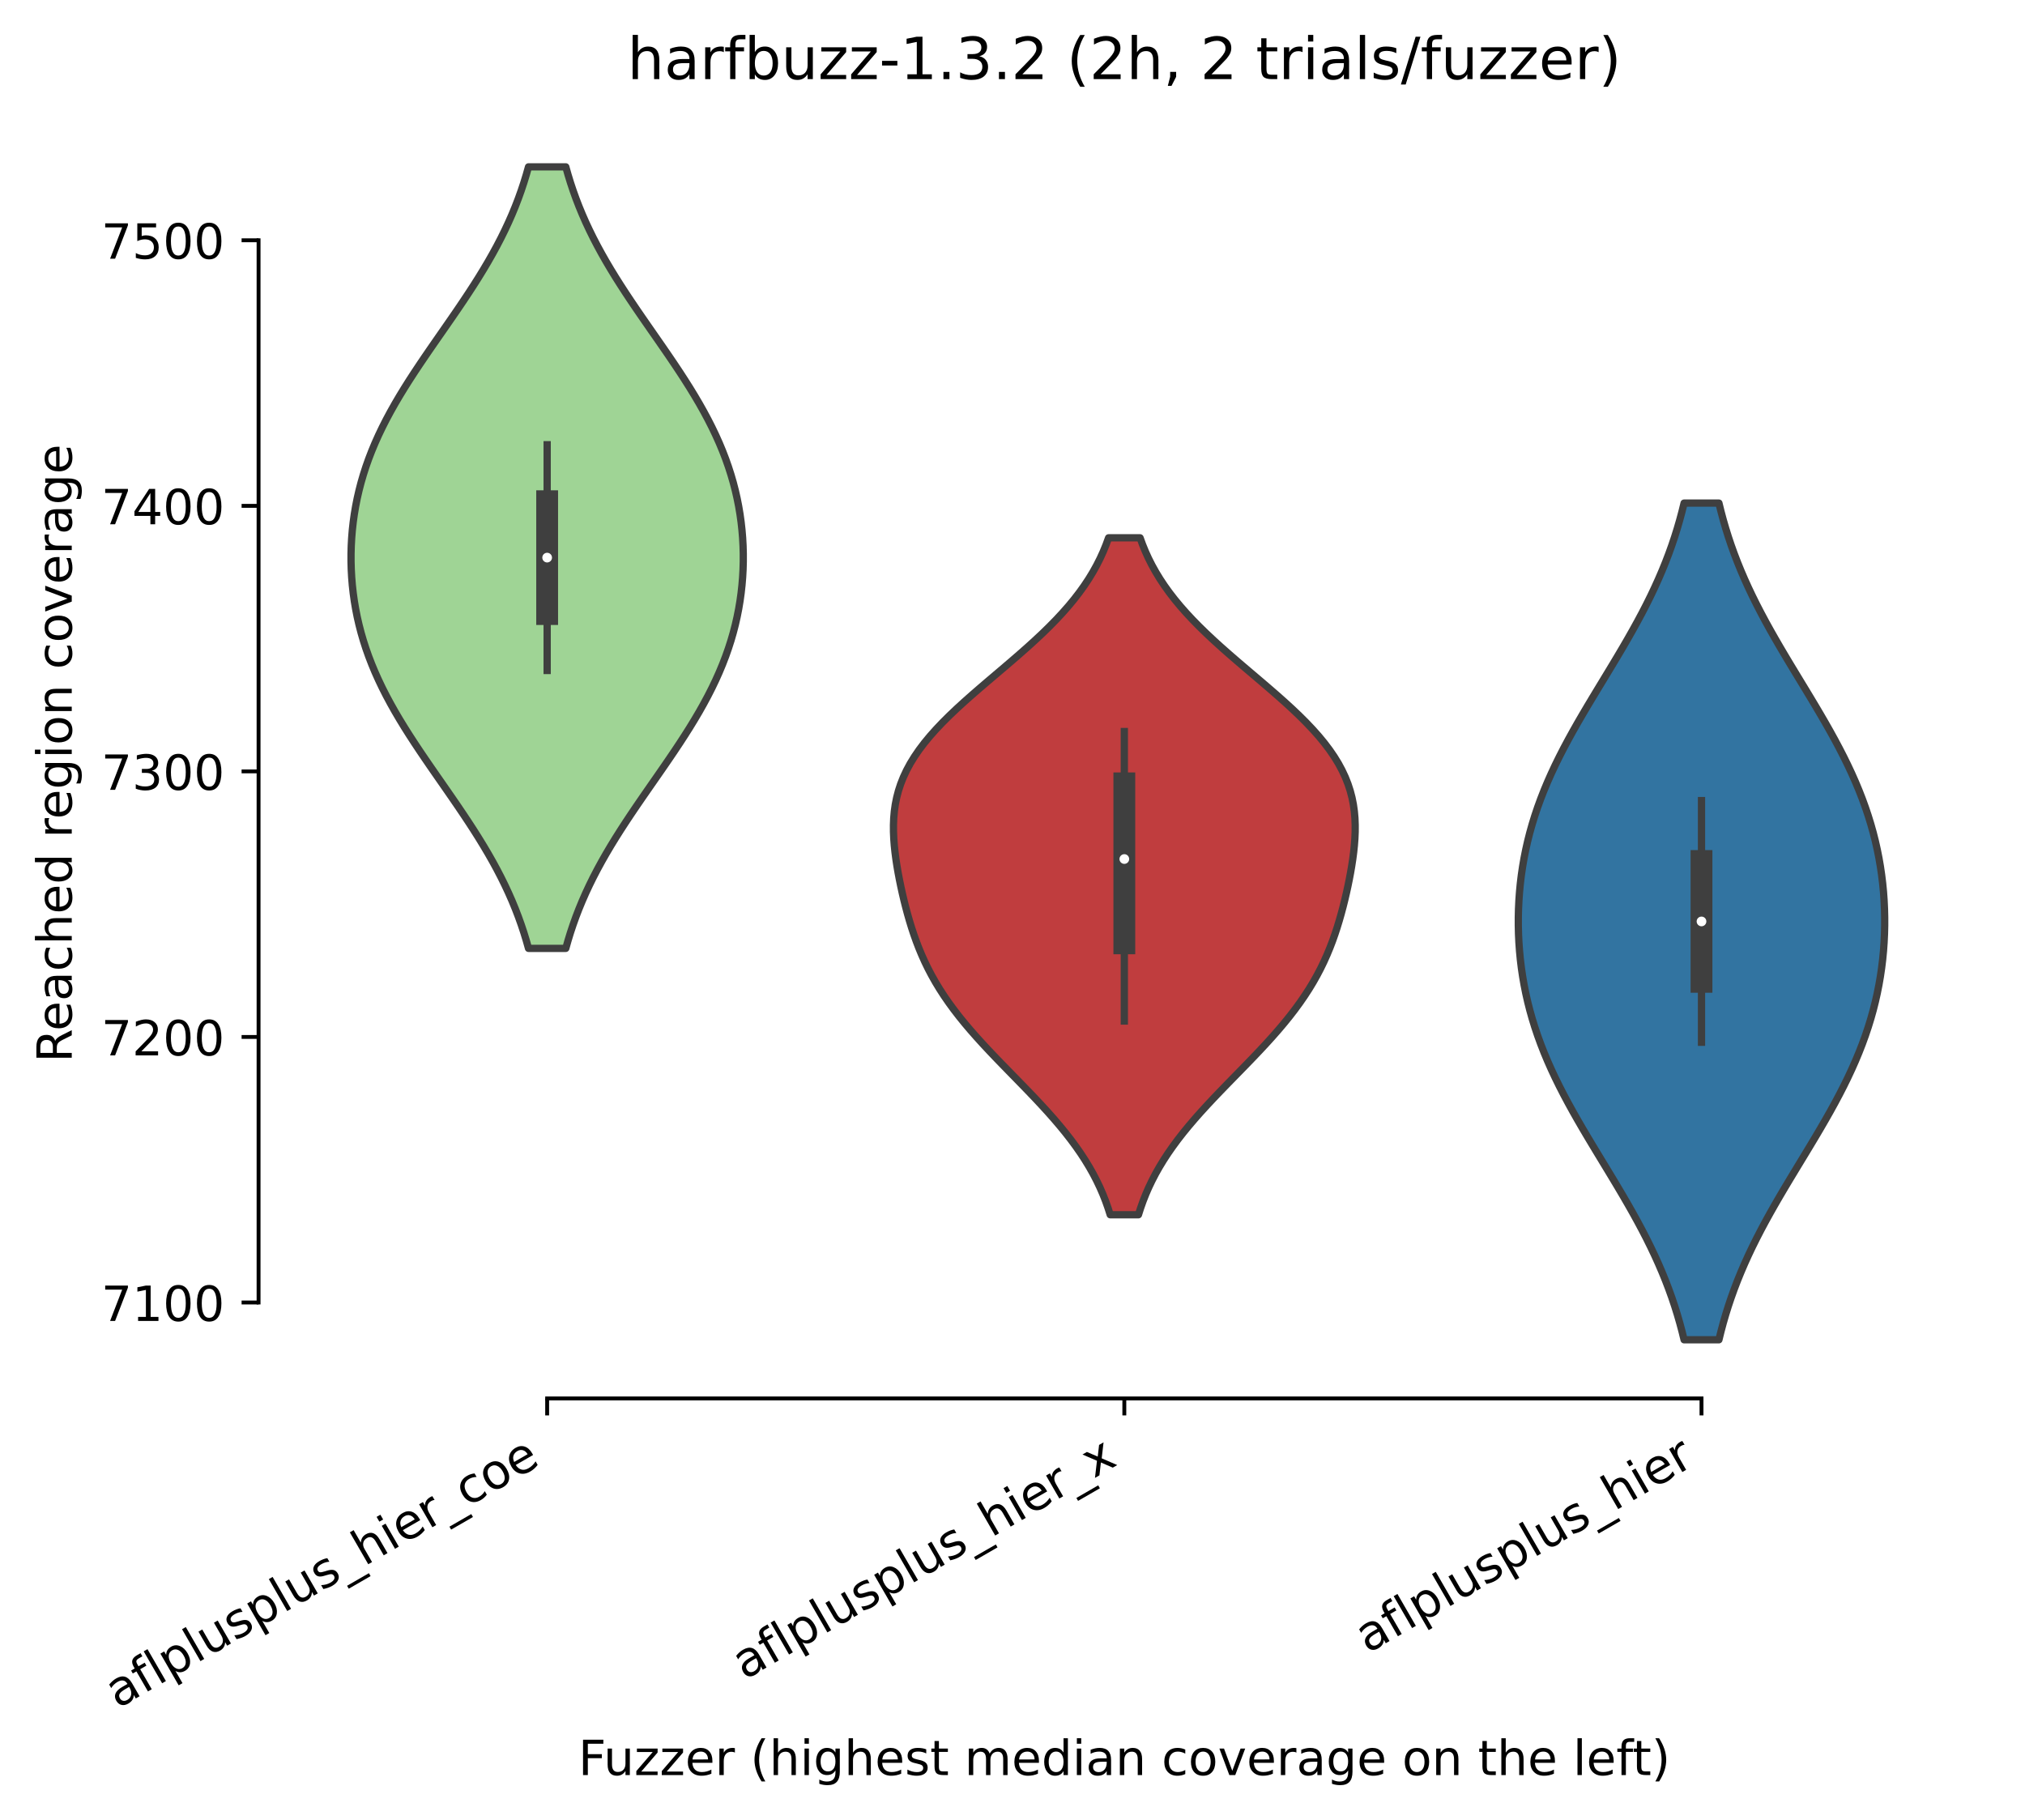 <?xml version="1.0" encoding="utf-8" standalone="no"?>
<!DOCTYPE svg PUBLIC "-//W3C//DTD SVG 1.1//EN"
  "http://www.w3.org/Graphics/SVG/1.1/DTD/svg11.dtd">
<!-- Created with matplotlib (https://matplotlib.org/) -->
<svg height="375.392pt" version="1.1" viewBox="0 0 417.648 375.392" width="417.648pt" xmlns="http://www.w3.org/2000/svg" xmlns:xlink="http://www.w3.org/1999/xlink">
 <defs>
  <style type="text/css">*{stroke-linecap:butt;stroke-linejoin:round;}</style>
 </defs>
 <g id="figure_1">
  <g id="patch_1">
   <path d="M 0 375.392 
L 417.648 375.392 
L 417.648 0 
L 0 0 
z
" style="fill:#ffffff;"/>
  </g>
  <g id="axes_1">
   <g id="patch_2">
    <path d="M 53.328 288.43 
L 410.448 288.43 
L 410.448 22.318 
L 53.328 22.318 
z
" style="fill:#ffffff;"/>
   </g>
   <g id="PolyCollection_1">
    <defs>
     <path d="M 116.695 -179.786 
L 109.001 -179.786 
L 108.541 -181.414 
L 108.041 -183.042 
L 107.499 -184.67 
L 106.915 -186.299 
L 106.288 -187.927 
L 105.617 -189.555 
L 104.901 -191.183 
L 104.141 -192.811 
L 103.338 -194.44 
L 102.492 -196.068 
L 101.605 -197.696 
L 100.679 -199.324 
L 99.715 -200.952 
L 98.716 -202.581 
L 97.687 -204.209 
L 96.629 -205.837 
L 95.547 -207.465 
L 94.446 -209.093 
L 93.329 -210.722 
L 92.202 -212.35 
L 91.07 -213.978 
L 89.937 -215.606 
L 88.809 -217.234 
L 87.691 -218.863 
L 86.588 -220.491 
L 85.506 -222.119 
L 84.448 -223.747 
L 83.419 -225.375 
L 82.424 -227.004 
L 81.466 -228.632 
L 80.549 -230.26 
L 79.676 -231.888 
L 78.848 -233.517 
L 78.069 -235.145 
L 77.34 -236.773 
L 76.661 -238.401 
L 76.034 -240.029 
L 75.458 -241.658 
L 74.935 -243.286 
L 74.462 -244.914 
L 74.041 -246.542 
L 73.67 -248.17 
L 73.348 -249.799 
L 73.074 -251.427 
L 72.847 -253.055 
L 72.667 -254.683 
L 72.533 -256.311 
L 72.444 -257.94 
L 72.4 -259.568 
L 72.4 -261.196 
L 72.444 -262.824 
L 72.533 -264.452 
L 72.667 -266.081 
L 72.847 -267.709 
L 73.074 -269.337 
L 73.348 -270.965 
L 73.67 -272.594 
L 74.041 -274.222 
L 74.462 -275.85 
L 74.935 -277.478 
L 75.458 -279.106 
L 76.034 -280.735 
L 76.661 -282.363 
L 77.34 -283.991 
L 78.069 -285.619 
L 78.848 -287.247 
L 79.676 -288.876 
L 80.549 -290.504 
L 81.466 -292.132 
L 82.424 -293.76 
L 83.419 -295.388 
L 84.448 -297.017 
L 85.506 -298.645 
L 86.588 -300.273 
L 87.691 -301.901 
L 88.809 -303.529 
L 89.937 -305.158 
L 91.07 -306.786 
L 92.202 -308.414 
L 93.329 -310.042 
L 94.446 -311.67 
L 95.547 -313.299 
L 96.629 -314.927 
L 97.687 -316.555 
L 98.716 -318.183 
L 99.715 -319.812 
L 100.679 -321.44 
L 101.605 -323.068 
L 102.492 -324.696 
L 103.338 -326.324 
L 104.141 -327.953 
L 104.901 -329.581 
L 105.617 -331.209 
L 106.288 -332.837 
L 106.915 -334.465 
L 107.499 -336.094 
L 108.041 -337.722 
L 108.541 -339.35 
L 109.001 -340.978 
L 116.695 -340.978 
L 116.695 -340.978 
L 117.155 -339.35 
L 117.655 -337.722 
L 118.197 -336.094 
L 118.781 -334.465 
L 119.408 -332.837 
L 120.08 -331.209 
L 120.795 -329.581 
L 121.555 -327.953 
L 122.358 -326.324 
L 123.204 -324.696 
L 124.091 -323.068 
L 125.018 -321.44 
L 125.981 -319.812 
L 126.98 -318.183 
L 128.01 -316.555 
L 129.067 -314.927 
L 130.149 -313.299 
L 131.25 -311.67 
L 132.367 -310.042 
L 133.494 -308.414 
L 134.626 -306.786 
L 135.759 -305.158 
L 136.887 -303.529 
L 138.005 -301.901 
L 139.108 -300.273 
L 140.191 -298.645 
L 141.248 -297.017 
L 142.277 -295.388 
L 143.272 -293.76 
L 144.23 -292.132 
L 145.147 -290.504 
L 146.02 -288.876 
L 146.848 -287.247 
L 147.627 -285.619 
L 148.357 -283.991 
L 149.035 -282.363 
L 149.663 -280.735 
L 150.238 -279.106 
L 150.762 -277.478 
L 151.234 -275.85 
L 151.655 -274.222 
L 152.026 -272.594 
L 152.349 -270.965 
L 152.622 -269.337 
L 152.849 -267.709 
L 153.029 -266.081 
L 153.163 -264.452 
L 153.252 -262.824 
L 153.297 -261.196 
L 153.297 -259.568 
L 153.252 -257.94 
L 153.163 -256.311 
L 153.029 -254.683 
L 152.849 -253.055 
L 152.622 -251.427 
L 152.349 -249.799 
L 152.026 -248.17 
L 151.655 -246.542 
L 151.234 -244.914 
L 150.762 -243.286 
L 150.238 -241.658 
L 149.663 -240.029 
L 149.035 -238.401 
L 148.357 -236.773 
L 147.627 -235.145 
L 146.848 -233.517 
L 146.02 -231.888 
L 145.147 -230.26 
L 144.23 -228.632 
L 143.272 -227.004 
L 142.277 -225.375 
L 141.248 -223.747 
L 140.191 -222.119 
L 139.108 -220.491 
L 138.005 -218.863 
L 136.887 -217.234 
L 135.759 -215.606 
L 134.626 -213.978 
L 133.494 -212.35 
L 132.367 -210.722 
L 131.25 -209.093 
L 130.149 -207.465 
L 129.067 -205.837 
L 128.01 -204.209 
L 126.98 -202.581 
L 125.981 -200.952 
L 125.018 -199.324 
L 124.091 -197.696 
L 123.204 -196.068 
L 122.358 -194.44 
L 121.555 -192.811 
L 120.795 -191.183 
L 120.08 -189.555 
L 119.408 -187.927 
L 118.781 -186.299 
L 118.197 -184.67 
L 117.655 -183.042 
L 117.155 -181.414 
L 116.695 -179.786 
z
" id="m677c39447d" style="stroke:#3f3f3f;stroke-width:1.5;"/>
    </defs>
    <g clip-path="url(#pbb5f8b38ec)">
     <use style="fill:#9fd495;stroke:#3f3f3f;stroke-width:1.5;" x="0" xlink:href="#m677c39447d" y="375.392"/>
    </g>
   </g>
   <g id="PolyCollection_2">
    <defs>
     <path d="M 234.803 -124.843 
L 228.974 -124.843 
L 228.523 -126.253 
L 228.021 -127.664 
L 227.464 -129.074 
L 226.851 -130.484 
L 226.177 -131.895 
L 225.443 -133.305 
L 224.646 -134.715 
L 223.787 -136.126 
L 222.866 -137.536 
L 221.883 -138.946 
L 220.84 -140.357 
L 219.74 -141.767 
L 218.586 -143.177 
L 217.383 -144.588 
L 216.135 -145.998 
L 214.847 -147.408 
L 213.527 -148.819 
L 212.182 -150.229 
L 210.817 -151.639 
L 209.441 -153.05 
L 208.063 -154.46 
L 206.689 -155.871 
L 205.327 -157.281 
L 203.986 -158.691 
L 202.672 -160.102 
L 201.393 -161.512 
L 200.154 -162.922 
L 198.96 -164.333 
L 197.816 -165.743 
L 196.727 -167.153 
L 195.694 -168.564 
L 194.72 -169.974 
L 193.806 -171.384 
L 192.95 -172.795 
L 192.154 -174.205 
L 191.414 -175.615 
L 190.729 -177.026 
L 190.095 -178.436 
L 189.509 -179.846 
L 188.968 -181.257 
L 188.466 -182.667 
L 188.001 -184.077 
L 187.569 -185.488 
L 187.166 -186.898 
L 186.788 -188.308 
L 186.435 -189.719 
L 186.103 -191.129 
L 185.793 -192.539 
L 185.504 -193.95 
L 185.237 -195.36 
L 184.994 -196.77 
L 184.778 -198.181 
L 184.594 -199.591 
L 184.445 -201.001 
L 184.338 -202.412 
L 184.278 -203.822 
L 184.272 -205.233 
L 184.328 -206.643 
L 184.451 -208.053 
L 184.65 -209.464 
L 184.931 -210.874 
L 185.299 -212.284 
L 185.76 -213.695 
L 186.319 -215.105 
L 186.978 -216.515 
L 187.74 -217.926 
L 188.605 -219.336 
L 189.572 -220.746 
L 190.64 -222.157 
L 191.804 -223.567 
L 193.059 -224.977 
L 194.399 -226.388 
L 195.815 -227.798 
L 197.298 -229.208 
L 198.84 -230.619 
L 200.428 -232.029 
L 202.052 -233.439 
L 203.699 -234.85 
L 205.359 -236.26 
L 207.02 -237.67 
L 208.669 -239.081 
L 210.297 -240.491 
L 211.893 -241.901 
L 213.448 -243.312 
L 214.953 -244.722 
L 216.401 -246.132 
L 217.785 -247.543 
L 219.101 -248.953 
L 220.345 -250.363 
L 221.513 -251.774 
L 222.603 -253.184 
L 223.616 -254.595 
L 224.551 -256.005 
L 225.41 -257.415 
L 226.193 -258.826 
L 226.905 -260.236 
L 227.547 -261.646 
L 228.124 -263.057 
L 228.639 -264.467 
L 235.137 -264.467 
L 235.137 -264.467 
L 235.652 -263.057 
L 236.229 -261.646 
L 236.871 -260.236 
L 237.583 -258.826 
L 238.367 -257.415 
L 239.225 -256.005 
L 240.16 -254.595 
L 241.173 -253.184 
L 242.264 -251.774 
L 243.432 -250.363 
L 244.675 -248.953 
L 245.991 -247.543 
L 247.375 -246.132 
L 248.823 -244.722 
L 250.328 -243.312 
L 251.883 -241.901 
L 253.479 -240.491 
L 255.107 -239.081 
L 256.757 -237.67 
L 258.417 -236.26 
L 260.077 -234.85 
L 261.725 -233.439 
L 263.348 -232.029 
L 264.937 -230.619 
L 266.478 -229.208 
L 267.962 -227.798 
L 269.378 -226.388 
L 270.717 -224.977 
L 271.972 -223.567 
L 273.136 -222.157 
L 274.204 -220.746 
L 275.171 -219.336 
L 276.037 -217.926 
L 276.798 -216.515 
L 277.458 -215.105 
L 278.016 -213.695 
L 278.477 -212.284 
L 278.846 -210.874 
L 279.126 -209.464 
L 279.325 -208.053 
L 279.449 -206.643 
L 279.504 -205.233 
L 279.499 -203.822 
L 279.439 -202.412 
L 279.331 -201.001 
L 279.183 -199.591 
L 278.998 -198.181 
L 278.782 -196.77 
L 278.54 -195.36 
L 278.273 -193.95 
L 277.983 -192.539 
L 277.673 -191.129 
L 277.341 -189.719 
L 276.988 -188.308 
L 276.611 -186.898 
L 276.207 -185.488 
L 275.775 -184.077 
L 275.31 -182.667 
L 274.809 -181.257 
L 274.267 -179.846 
L 273.681 -178.436 
L 273.047 -177.026 
L 272.362 -175.615 
L 271.622 -174.205 
L 270.826 -172.795 
L 269.971 -171.384 
L 269.056 -169.974 
L 268.082 -168.564 
L 267.049 -167.153 
L 265.96 -165.743 
L 264.816 -164.333 
L 263.623 -162.922 
L 262.383 -161.512 
L 261.104 -160.102 
L 259.79 -158.691 
L 258.449 -157.281 
L 257.087 -155.871 
L 255.714 -154.46 
L 254.335 -153.05 
L 252.959 -151.639 
L 251.595 -150.229 
L 250.249 -148.819 
L 248.929 -147.408 
L 247.642 -145.998 
L 246.393 -144.588 
L 245.19 -143.177 
L 244.036 -141.767 
L 242.936 -140.357 
L 241.894 -138.946 
L 240.91 -137.536 
L 239.989 -136.126 
L 239.13 -134.715 
L 238.333 -133.305 
L 237.599 -131.895 
L 236.926 -130.484 
L 236.312 -129.074 
L 235.755 -127.664 
L 235.253 -126.253 
L 234.803 -124.843 
z
" id="m2529d3a3a0" style="stroke:#3f3f3f;stroke-width:1.5;"/>
    </defs>
    <g clip-path="url(#pbb5f8b38ec)">
     <use style="fill:#c03d3e;stroke:#3f3f3f;stroke-width:1.5;" x="0" xlink:href="#m2529d3a3a0" y="375.392"/>
    </g>
   </g>
   <g id="PolyCollection_3">
    <defs>
     <path d="M 354.521 -99.058 
L 347.335 -99.058 
L 346.905 -100.801 
L 346.438 -102.544 
L 345.932 -104.288 
L 345.387 -106.031 
L 344.801 -107.774 
L 344.173 -109.517 
L 343.505 -111.26 
L 342.795 -113.003 
L 342.045 -114.746 
L 341.255 -116.49 
L 340.426 -118.233 
L 339.561 -119.976 
L 338.661 -121.719 
L 337.728 -123.462 
L 336.766 -125.205 
L 335.778 -126.948 
L 334.768 -128.692 
L 333.739 -130.435 
L 332.696 -132.178 
L 331.644 -133.921 
L 330.586 -135.664 
L 329.528 -137.407 
L 328.474 -139.15 
L 327.43 -140.894 
L 326.4 -142.637 
L 325.388 -144.38 
L 324.4 -146.123 
L 323.44 -147.866 
L 322.51 -149.609 
L 321.616 -151.352 
L 320.759 -153.096 
L 319.943 -154.839 
L 319.17 -156.582 
L 318.442 -158.325 
L 317.761 -160.068 
L 317.127 -161.811 
L 316.541 -163.554 
L 316.004 -165.298 
L 315.514 -167.041 
L 315.073 -168.784 
L 314.68 -170.527 
L 314.333 -172.27 
L 314.032 -174.013 
L 313.776 -175.756 
L 313.565 -177.499 
L 313.397 -179.243 
L 313.271 -180.986 
L 313.188 -182.729 
L 313.146 -184.472 
L 313.146 -186.215 
L 313.188 -187.958 
L 313.271 -189.701 
L 313.397 -191.445 
L 313.565 -193.188 
L 313.776 -194.931 
L 314.032 -196.674 
L 314.333 -198.417 
L 314.68 -200.16 
L 315.073 -201.903 
L 315.514 -203.647 
L 316.004 -205.39 
L 316.541 -207.133 
L 317.127 -208.876 
L 317.761 -210.619 
L 318.442 -212.362 
L 319.17 -214.105 
L 319.943 -215.849 
L 320.759 -217.592 
L 321.616 -219.335 
L 322.51 -221.078 
L 323.44 -222.821 
L 324.4 -224.564 
L 325.388 -226.307 
L 326.4 -228.051 
L 327.43 -229.794 
L 328.474 -231.537 
L 329.528 -233.28 
L 330.586 -235.023 
L 331.644 -236.766 
L 332.696 -238.509 
L 333.739 -240.253 
L 334.768 -241.996 
L 335.778 -243.739 
L 336.766 -245.482 
L 337.728 -247.225 
L 338.661 -248.968 
L 339.561 -250.711 
L 340.426 -252.454 
L 341.255 -254.198 
L 342.045 -255.941 
L 342.795 -257.684 
L 343.505 -259.427 
L 344.173 -261.17 
L 344.801 -262.913 
L 345.387 -264.656 
L 345.932 -266.4 
L 346.438 -268.143 
L 346.905 -269.886 
L 347.335 -271.629 
L 354.521 -271.629 
L 354.521 -271.629 
L 354.951 -269.886 
L 355.418 -268.143 
L 355.924 -266.4 
L 356.47 -264.656 
L 357.056 -262.913 
L 357.683 -261.17 
L 358.351 -259.427 
L 359.061 -257.684 
L 359.811 -255.941 
L 360.601 -254.198 
L 361.43 -252.454 
L 362.295 -250.711 
L 363.196 -248.968 
L 364.128 -247.225 
L 365.09 -245.482 
L 366.078 -243.739 
L 367.088 -241.996 
L 368.117 -240.253 
L 369.16 -238.509 
L 370.213 -236.766 
L 371.27 -235.023 
L 372.329 -233.28 
L 373.382 -231.537 
L 374.426 -229.794 
L 375.456 -228.051 
L 376.468 -226.307 
L 377.456 -224.564 
L 378.417 -222.821 
L 379.346 -221.078 
L 380.241 -219.335 
L 381.097 -217.592 
L 381.913 -215.849 
L 382.686 -214.105 
L 383.414 -212.362 
L 384.095 -210.619 
L 384.729 -208.876 
L 385.315 -207.133 
L 385.853 -205.39 
L 386.342 -203.647 
L 386.783 -201.903 
L 387.176 -200.16 
L 387.523 -198.417 
L 387.824 -196.674 
L 388.08 -194.931 
L 388.291 -193.188 
L 388.46 -191.445 
L 388.585 -189.701 
L 388.668 -187.958 
L 388.71 -186.215 
L 388.71 -184.472 
L 388.668 -182.729 
L 388.585 -180.986 
L 388.46 -179.243 
L 388.291 -177.499 
L 388.08 -175.756 
L 387.824 -174.013 
L 387.523 -172.27 
L 387.176 -170.527 
L 386.783 -168.784 
L 386.342 -167.041 
L 385.853 -165.298 
L 385.315 -163.554 
L 384.729 -161.811 
L 384.095 -160.068 
L 383.414 -158.325 
L 382.686 -156.582 
L 381.913 -154.839 
L 381.097 -153.096 
L 380.241 -151.352 
L 379.346 -149.609 
L 378.417 -147.866 
L 377.456 -146.123 
L 376.468 -144.38 
L 375.456 -142.637 
L 374.426 -140.894 
L 373.382 -139.15 
L 372.329 -137.407 
L 371.27 -135.664 
L 370.213 -133.921 
L 369.16 -132.178 
L 368.117 -130.435 
L 367.088 -128.692 
L 366.078 -126.948 
L 365.09 -125.205 
L 364.128 -123.462 
L 363.196 -121.719 
L 362.295 -119.976 
L 361.43 -118.233 
L 360.601 -116.49 
L 359.811 -114.746 
L 359.061 -113.003 
L 358.351 -111.26 
L 357.683 -109.517 
L 357.056 -107.774 
L 356.47 -106.031 
L 355.924 -104.288 
L 355.418 -102.544 
L 354.951 -100.801 
L 354.521 -99.058 
z
" id="m126284558d" style="stroke:#3f3f3f;stroke-width:1.5;"/>
    </defs>
    <g clip-path="url(#pbb5f8b38ec)">
     <use style="fill:#3274a1;stroke:#3f3f3f;stroke-width:1.5;" x="0" xlink:href="#m126284558d" y="375.392"/>
    </g>
   </g>
   <g id="matplotlib.axis_1">
    <g id="xtick_1">
     <g id="line2d_1">
      <defs>
       <path d="M 0 0 
L 0 3.5 
" id="m0ebc2de649" style="stroke:#000000;stroke-width:0.8;"/>
      </defs>
      <g>
       <use style="stroke:#000000;stroke-width:0.8;" x="112.848" xlink:href="#m0ebc2de649" y="288.43"/>
      </g>
     </g>
     <g id="text_1">
      <!-- aflplusplus_hier_coe -->
      <g transform="translate(24.267 352.472)rotate(-30)scale(0.1 -0.1)">
       <defs>
        <path d="M 34.281 27.484 
Q 23.391 27.484 19.188 25 
Q 14.984 22.516 14.984 16.5 
Q 14.984 11.719 18.141 8.906 
Q 21.297 6.109 26.703 6.109 
Q 34.188 6.109 38.703 11.406 
Q 43.219 16.703 43.219 25.484 
L 43.219 27.484 
z
M 52.203 31.203 
L 52.203 0 
L 43.219 0 
L 43.219 8.297 
Q 40.141 3.328 35.547 0.953 
Q 30.953 -1.422 24.312 -1.422 
Q 15.922 -1.422 10.953 3.297 
Q 6 8.016 6 15.922 
Q 6 25.141 12.172 29.828 
Q 18.359 34.516 30.609 34.516 
L 43.219 34.516 
L 43.219 35.406 
Q 43.219 41.609 39.141 45 
Q 35.062 48.391 27.688 48.391 
Q 23 48.391 18.547 47.266 
Q 14.109 46.141 10.016 43.891 
L 10.016 52.203 
Q 14.938 54.109 19.578 55.047 
Q 24.219 56 28.609 56 
Q 40.484 56 46.344 49.844 
Q 52.203 43.703 52.203 31.203 
z
" id="DejaVuSans-97"/>
        <path d="M 37.109 75.984 
L 37.109 68.5 
L 28.516 68.5 
Q 23.688 68.5 21.797 66.547 
Q 19.922 64.594 19.922 59.516 
L 19.922 54.688 
L 34.719 54.688 
L 34.719 47.703 
L 19.922 47.703 
L 19.922 0 
L 10.891 0 
L 10.891 47.703 
L 2.297 47.703 
L 2.297 54.688 
L 10.891 54.688 
L 10.891 58.5 
Q 10.891 67.625 15.141 71.797 
Q 19.391 75.984 28.609 75.984 
z
" id="DejaVuSans-102"/>
        <path d="M 9.422 75.984 
L 18.406 75.984 
L 18.406 0 
L 9.422 0 
z
" id="DejaVuSans-108"/>
        <path d="M 18.109 8.203 
L 18.109 -20.797 
L 9.078 -20.797 
L 9.078 54.688 
L 18.109 54.688 
L 18.109 46.391 
Q 20.953 51.266 25.266 53.625 
Q 29.594 56 35.594 56 
Q 45.562 56 51.781 48.094 
Q 58.016 40.188 58.016 27.297 
Q 58.016 14.406 51.781 6.484 
Q 45.562 -1.422 35.594 -1.422 
Q 29.594 -1.422 25.266 0.953 
Q 20.953 3.328 18.109 8.203 
z
M 48.688 27.297 
Q 48.688 37.203 44.609 42.844 
Q 40.531 48.484 33.406 48.484 
Q 26.266 48.484 22.188 42.844 
Q 18.109 37.203 18.109 27.297 
Q 18.109 17.391 22.188 11.75 
Q 26.266 6.109 33.406 6.109 
Q 40.531 6.109 44.609 11.75 
Q 48.688 17.391 48.688 27.297 
z
" id="DejaVuSans-112"/>
        <path d="M 8.5 21.578 
L 8.5 54.688 
L 17.484 54.688 
L 17.484 21.922 
Q 17.484 14.156 20.5 10.266 
Q 23.531 6.391 29.594 6.391 
Q 36.859 6.391 41.078 11.031 
Q 45.312 15.672 45.312 23.688 
L 45.312 54.688 
L 54.297 54.688 
L 54.297 0 
L 45.312 0 
L 45.312 8.406 
Q 42.047 3.422 37.719 1 
Q 33.406 -1.422 27.688 -1.422 
Q 18.266 -1.422 13.375 4.438 
Q 8.5 10.297 8.5 21.578 
z
M 31.109 56 
z
" id="DejaVuSans-117"/>
        <path d="M 44.281 53.078 
L 44.281 44.578 
Q 40.484 46.531 36.375 47.5 
Q 32.281 48.484 27.875 48.484 
Q 21.188 48.484 17.844 46.438 
Q 14.5 44.391 14.5 40.281 
Q 14.5 37.156 16.891 35.375 
Q 19.281 33.594 26.516 31.984 
L 29.594 31.297 
Q 39.156 29.25 43.188 25.516 
Q 47.219 21.781 47.219 15.094 
Q 47.219 7.469 41.188 3.016 
Q 35.156 -1.422 24.609 -1.422 
Q 20.219 -1.422 15.453 -0.562 
Q 10.688 0.297 5.422 2 
L 5.422 11.281 
Q 10.406 8.688 15.234 7.391 
Q 20.062 6.109 24.812 6.109 
Q 31.156 6.109 34.562 8.281 
Q 37.984 10.453 37.984 14.406 
Q 37.984 18.062 35.516 20.016 
Q 33.062 21.969 24.703 23.781 
L 21.578 24.516 
Q 13.234 26.266 9.516 29.906 
Q 5.812 33.547 5.812 39.891 
Q 5.812 47.609 11.281 51.797 
Q 16.75 56 26.812 56 
Q 31.781 56 36.172 55.266 
Q 40.578 54.547 44.281 53.078 
z
" id="DejaVuSans-115"/>
        <path d="M 50.984 -16.609 
L 50.984 -23.578 
L -0.984 -23.578 
L -0.984 -16.609 
z
" id="DejaVuSans-95"/>
        <path d="M 54.891 33.016 
L 54.891 0 
L 45.906 0 
L 45.906 32.719 
Q 45.906 40.484 42.875 44.328 
Q 39.844 48.188 33.797 48.188 
Q 26.516 48.188 22.312 43.547 
Q 18.109 38.922 18.109 30.906 
L 18.109 0 
L 9.078 0 
L 9.078 75.984 
L 18.109 75.984 
L 18.109 46.188 
Q 21.344 51.125 25.703 53.562 
Q 30.078 56 35.797 56 
Q 45.219 56 50.047 50.172 
Q 54.891 44.344 54.891 33.016 
z
" id="DejaVuSans-104"/>
        <path d="M 9.422 54.688 
L 18.406 54.688 
L 18.406 0 
L 9.422 0 
z
M 9.422 75.984 
L 18.406 75.984 
L 18.406 64.594 
L 9.422 64.594 
z
" id="DejaVuSans-105"/>
        <path d="M 56.203 29.594 
L 56.203 25.203 
L 14.891 25.203 
Q 15.484 15.922 20.484 11.062 
Q 25.484 6.203 34.422 6.203 
Q 39.594 6.203 44.453 7.469 
Q 49.312 8.734 54.109 11.281 
L 54.109 2.781 
Q 49.266 0.734 44.188 -0.344 
Q 39.109 -1.422 33.891 -1.422 
Q 20.797 -1.422 13.156 6.188 
Q 5.516 13.812 5.516 26.812 
Q 5.516 40.234 12.766 48.109 
Q 20.016 56 32.328 56 
Q 43.359 56 49.781 48.891 
Q 56.203 41.797 56.203 29.594 
z
M 47.219 32.234 
Q 47.125 39.594 43.094 43.984 
Q 39.062 48.391 32.422 48.391 
Q 24.906 48.391 20.391 44.141 
Q 15.875 39.891 15.188 32.172 
z
" id="DejaVuSans-101"/>
        <path d="M 41.109 46.297 
Q 39.594 47.172 37.812 47.578 
Q 36.031 48 33.891 48 
Q 26.266 48 22.188 43.047 
Q 18.109 38.094 18.109 28.812 
L 18.109 0 
L 9.078 0 
L 9.078 54.688 
L 18.109 54.688 
L 18.109 46.188 
Q 20.953 51.172 25.484 53.578 
Q 30.031 56 36.531 56 
Q 37.453 56 38.578 55.875 
Q 39.703 55.766 41.062 55.516 
z
" id="DejaVuSans-114"/>
        <path d="M 48.781 52.594 
L 48.781 44.188 
Q 44.969 46.297 41.141 47.344 
Q 37.312 48.391 33.406 48.391 
Q 24.656 48.391 19.812 42.844 
Q 14.984 37.312 14.984 27.297 
Q 14.984 17.281 19.812 11.734 
Q 24.656 6.203 33.406 6.203 
Q 37.312 6.203 41.141 7.25 
Q 44.969 8.297 48.781 10.406 
L 48.781 2.094 
Q 45.016 0.344 40.984 -0.531 
Q 36.969 -1.422 32.422 -1.422 
Q 20.062 -1.422 12.781 6.344 
Q 5.516 14.109 5.516 27.297 
Q 5.516 40.672 12.859 48.328 
Q 20.219 56 33.016 56 
Q 37.156 56 41.109 55.141 
Q 45.062 54.297 48.781 52.594 
z
" id="DejaVuSans-99"/>
        <path d="M 30.609 48.391 
Q 23.391 48.391 19.188 42.75 
Q 14.984 37.109 14.984 27.297 
Q 14.984 17.484 19.156 11.844 
Q 23.344 6.203 30.609 6.203 
Q 37.797 6.203 41.984 11.859 
Q 46.188 17.531 46.188 27.297 
Q 46.188 37.016 41.984 42.703 
Q 37.797 48.391 30.609 48.391 
z
M 30.609 56 
Q 42.328 56 49.016 48.375 
Q 55.719 40.766 55.719 27.297 
Q 55.719 13.875 49.016 6.219 
Q 42.328 -1.422 30.609 -1.422 
Q 18.844 -1.422 12.172 6.219 
Q 5.516 13.875 5.516 27.297 
Q 5.516 40.766 12.172 48.375 
Q 18.844 56 30.609 56 
z
" id="DejaVuSans-111"/>
       </defs>
       <use xlink:href="#DejaVuSans-97"/>
       <use x="61.279" xlink:href="#DejaVuSans-102"/>
       <use x="96.484" xlink:href="#DejaVuSans-108"/>
       <use x="124.268" xlink:href="#DejaVuSans-112"/>
       <use x="187.744" xlink:href="#DejaVuSans-108"/>
       <use x="215.527" xlink:href="#DejaVuSans-117"/>
       <use x="278.906" xlink:href="#DejaVuSans-115"/>
       <use x="331.006" xlink:href="#DejaVuSans-112"/>
       <use x="394.482" xlink:href="#DejaVuSans-108"/>
       <use x="422.266" xlink:href="#DejaVuSans-117"/>
       <use x="485.645" xlink:href="#DejaVuSans-115"/>
       <use x="537.744" xlink:href="#DejaVuSans-95"/>
       <use x="587.744" xlink:href="#DejaVuSans-104"/>
       <use x="651.123" xlink:href="#DejaVuSans-105"/>
       <use x="678.906" xlink:href="#DejaVuSans-101"/>
       <use x="740.43" xlink:href="#DejaVuSans-114"/>
       <use x="781.543" xlink:href="#DejaVuSans-95"/>
       <use x="831.543" xlink:href="#DejaVuSans-99"/>
       <use x="886.523" xlink:href="#DejaVuSans-111"/>
       <use x="947.705" xlink:href="#DejaVuSans-101"/>
      </g>
     </g>
    </g>
    <g id="xtick_2">
     <g id="line2d_2">
      <g>
       <use style="stroke:#000000;stroke-width:0.8;" x="231.888" xlink:href="#m0ebc2de649" y="288.43"/>
      </g>
     </g>
     <g id="text_2">
      <!-- aflplusplus_hier_x -->
      <g transform="translate(153.571 346.547)rotate(-30)scale(0.1 -0.1)">
       <defs>
        <path d="M 54.891 54.688 
L 35.109 28.078 
L 55.906 0 
L 45.312 0 
L 29.391 21.484 
L 13.484 0 
L 2.875 0 
L 24.125 28.609 
L 4.688 54.688 
L 15.281 54.688 
L 29.781 35.203 
L 44.281 54.688 
z
" id="DejaVuSans-120"/>
       </defs>
       <use xlink:href="#DejaVuSans-97"/>
       <use x="61.279" xlink:href="#DejaVuSans-102"/>
       <use x="96.484" xlink:href="#DejaVuSans-108"/>
       <use x="124.268" xlink:href="#DejaVuSans-112"/>
       <use x="187.744" xlink:href="#DejaVuSans-108"/>
       <use x="215.527" xlink:href="#DejaVuSans-117"/>
       <use x="278.906" xlink:href="#DejaVuSans-115"/>
       <use x="331.006" xlink:href="#DejaVuSans-112"/>
       <use x="394.482" xlink:href="#DejaVuSans-108"/>
       <use x="422.266" xlink:href="#DejaVuSans-117"/>
       <use x="485.645" xlink:href="#DejaVuSans-115"/>
       <use x="537.744" xlink:href="#DejaVuSans-95"/>
       <use x="587.744" xlink:href="#DejaVuSans-104"/>
       <use x="651.123" xlink:href="#DejaVuSans-105"/>
       <use x="678.906" xlink:href="#DejaVuSans-101"/>
       <use x="740.43" xlink:href="#DejaVuSans-114"/>
       <use x="781.543" xlink:href="#DejaVuSans-95"/>
       <use x="831.543" xlink:href="#DejaVuSans-120"/>
      </g>
     </g>
    </g>
    <g id="xtick_3">
     <g id="line2d_3">
      <g>
       <use style="stroke:#000000;stroke-width:0.8;" x="350.928" xlink:href="#m0ebc2de649" y="288.43"/>
      </g>
     </g>
     <g id="text_3">
      <!-- aflplusplus_hier -->
      <g transform="translate(282.067 341.087)rotate(-30)scale(0.1 -0.1)">
       <use xlink:href="#DejaVuSans-97"/>
       <use x="61.279" xlink:href="#DejaVuSans-102"/>
       <use x="96.484" xlink:href="#DejaVuSans-108"/>
       <use x="124.268" xlink:href="#DejaVuSans-112"/>
       <use x="187.744" xlink:href="#DejaVuSans-108"/>
       <use x="215.527" xlink:href="#DejaVuSans-117"/>
       <use x="278.906" xlink:href="#DejaVuSans-115"/>
       <use x="331.006" xlink:href="#DejaVuSans-112"/>
       <use x="394.482" xlink:href="#DejaVuSans-108"/>
       <use x="422.266" xlink:href="#DejaVuSans-117"/>
       <use x="485.645" xlink:href="#DejaVuSans-115"/>
       <use x="537.744" xlink:href="#DejaVuSans-95"/>
       <use x="587.744" xlink:href="#DejaVuSans-104"/>
       <use x="651.123" xlink:href="#DejaVuSans-105"/>
       <use x="678.906" xlink:href="#DejaVuSans-101"/>
       <use x="740.43" xlink:href="#DejaVuSans-114"/>
      </g>
     </g>
    </g>
    <g id="text_4">
     <!-- Fuzzer (highest median coverage on the left) -->
     <g transform="translate(119.27 366.113)scale(0.1 -0.1)">
      <defs>
       <path d="M 9.812 72.906 
L 51.703 72.906 
L 51.703 64.594 
L 19.672 64.594 
L 19.672 43.109 
L 48.578 43.109 
L 48.578 34.812 
L 19.672 34.812 
L 19.672 0 
L 9.812 0 
z
" id="DejaVuSans-70"/>
       <path d="M 5.516 54.688 
L 48.188 54.688 
L 48.188 46.484 
L 14.406 7.172 
L 48.188 7.172 
L 48.188 0 
L 4.297 0 
L 4.297 8.203 
L 38.094 47.516 
L 5.516 47.516 
z
" id="DejaVuSans-122"/>
       <path id="DejaVuSans-32"/>
       <path d="M 31 75.875 
Q 24.469 64.656 21.281 53.656 
Q 18.109 42.672 18.109 31.391 
Q 18.109 20.125 21.312 9.062 
Q 24.516 -2 31 -13.188 
L 23.188 -13.188 
Q 15.875 -1.703 12.234 9.375 
Q 8.594 20.453 8.594 31.391 
Q 8.594 42.281 12.203 53.312 
Q 15.828 64.359 23.188 75.875 
z
" id="DejaVuSans-40"/>
       <path d="M 45.406 27.984 
Q 45.406 37.75 41.375 43.109 
Q 37.359 48.484 30.078 48.484 
Q 22.859 48.484 18.828 43.109 
Q 14.797 37.75 14.797 27.984 
Q 14.797 18.266 18.828 12.891 
Q 22.859 7.516 30.078 7.516 
Q 37.359 7.516 41.375 12.891 
Q 45.406 18.266 45.406 27.984 
z
M 54.391 6.781 
Q 54.391 -7.172 48.188 -13.984 
Q 42 -20.797 29.203 -20.797 
Q 24.469 -20.797 20.266 -20.094 
Q 16.062 -19.391 12.109 -17.922 
L 12.109 -9.188 
Q 16.062 -11.328 19.922 -12.344 
Q 23.781 -13.375 27.781 -13.375 
Q 36.625 -13.375 41.016 -8.766 
Q 45.406 -4.156 45.406 5.172 
L 45.406 9.625 
Q 42.625 4.781 38.281 2.391 
Q 33.938 0 27.875 0 
Q 17.828 0 11.672 7.656 
Q 5.516 15.328 5.516 27.984 
Q 5.516 40.672 11.672 48.328 
Q 17.828 56 27.875 56 
Q 33.938 56 38.281 53.609 
Q 42.625 51.219 45.406 46.391 
L 45.406 54.688 
L 54.391 54.688 
z
" id="DejaVuSans-103"/>
       <path d="M 18.312 70.219 
L 18.312 54.688 
L 36.812 54.688 
L 36.812 47.703 
L 18.312 47.703 
L 18.312 18.016 
Q 18.312 11.328 20.141 9.422 
Q 21.969 7.516 27.594 7.516 
L 36.812 7.516 
L 36.812 0 
L 27.594 0 
Q 17.188 0 13.234 3.875 
Q 9.281 7.766 9.281 18.016 
L 9.281 47.703 
L 2.688 47.703 
L 2.688 54.688 
L 9.281 54.688 
L 9.281 70.219 
z
" id="DejaVuSans-116"/>
       <path d="M 52 44.188 
Q 55.375 50.25 60.062 53.125 
Q 64.75 56 71.094 56 
Q 79.641 56 84.281 50.016 
Q 88.922 44.047 88.922 33.016 
L 88.922 0 
L 79.891 0 
L 79.891 32.719 
Q 79.891 40.578 77.094 44.375 
Q 74.312 48.188 68.609 48.188 
Q 61.625 48.188 57.562 43.547 
Q 53.516 38.922 53.516 30.906 
L 53.516 0 
L 44.484 0 
L 44.484 32.719 
Q 44.484 40.625 41.703 44.406 
Q 38.922 48.188 33.109 48.188 
Q 26.219 48.188 22.156 43.531 
Q 18.109 38.875 18.109 30.906 
L 18.109 0 
L 9.078 0 
L 9.078 54.688 
L 18.109 54.688 
L 18.109 46.188 
Q 21.188 51.219 25.484 53.609 
Q 29.781 56 35.688 56 
Q 41.656 56 45.828 52.969 
Q 50 49.953 52 44.188 
z
" id="DejaVuSans-109"/>
       <path d="M 45.406 46.391 
L 45.406 75.984 
L 54.391 75.984 
L 54.391 0 
L 45.406 0 
L 45.406 8.203 
Q 42.578 3.328 38.25 0.953 
Q 33.938 -1.422 27.875 -1.422 
Q 17.969 -1.422 11.734 6.484 
Q 5.516 14.406 5.516 27.297 
Q 5.516 40.188 11.734 48.094 
Q 17.969 56 27.875 56 
Q 33.938 56 38.25 53.625 
Q 42.578 51.266 45.406 46.391 
z
M 14.797 27.297 
Q 14.797 17.391 18.875 11.75 
Q 22.953 6.109 30.078 6.109 
Q 37.203 6.109 41.297 11.75 
Q 45.406 17.391 45.406 27.297 
Q 45.406 37.203 41.297 42.844 
Q 37.203 48.484 30.078 48.484 
Q 22.953 48.484 18.875 42.844 
Q 14.797 37.203 14.797 27.297 
z
" id="DejaVuSans-100"/>
       <path d="M 54.891 33.016 
L 54.891 0 
L 45.906 0 
L 45.906 32.719 
Q 45.906 40.484 42.875 44.328 
Q 39.844 48.188 33.797 48.188 
Q 26.516 48.188 22.312 43.547 
Q 18.109 38.922 18.109 30.906 
L 18.109 0 
L 9.078 0 
L 9.078 54.688 
L 18.109 54.688 
L 18.109 46.188 
Q 21.344 51.125 25.703 53.562 
Q 30.078 56 35.797 56 
Q 45.219 56 50.047 50.172 
Q 54.891 44.344 54.891 33.016 
z
" id="DejaVuSans-110"/>
       <path d="M 2.984 54.688 
L 12.5 54.688 
L 29.594 8.797 
L 46.688 54.688 
L 56.203 54.688 
L 35.688 0 
L 23.484 0 
z
" id="DejaVuSans-118"/>
       <path d="M 8.016 75.875 
L 15.828 75.875 
Q 23.141 64.359 26.781 53.312 
Q 30.422 42.281 30.422 31.391 
Q 30.422 20.453 26.781 9.375 
Q 23.141 -1.703 15.828 -13.188 
L 8.016 -13.188 
Q 14.5 -2 17.703 9.062 
Q 20.906 20.125 20.906 31.391 
Q 20.906 42.672 17.703 53.656 
Q 14.5 64.656 8.016 75.875 
z
" id="DejaVuSans-41"/>
      </defs>
      <use xlink:href="#DejaVuSans-70"/>
      <use x="52.02" xlink:href="#DejaVuSans-117"/>
      <use x="115.398" xlink:href="#DejaVuSans-122"/>
      <use x="167.889" xlink:href="#DejaVuSans-122"/>
      <use x="220.379" xlink:href="#DejaVuSans-101"/>
      <use x="281.902" xlink:href="#DejaVuSans-114"/>
      <use x="323.016" xlink:href="#DejaVuSans-32"/>
      <use x="354.803" xlink:href="#DejaVuSans-40"/>
      <use x="393.816" xlink:href="#DejaVuSans-104"/>
      <use x="457.195" xlink:href="#DejaVuSans-105"/>
      <use x="484.979" xlink:href="#DejaVuSans-103"/>
      <use x="548.455" xlink:href="#DejaVuSans-104"/>
      <use x="611.834" xlink:href="#DejaVuSans-101"/>
      <use x="673.357" xlink:href="#DejaVuSans-115"/>
      <use x="725.457" xlink:href="#DejaVuSans-116"/>
      <use x="764.666" xlink:href="#DejaVuSans-32"/>
      <use x="796.453" xlink:href="#DejaVuSans-109"/>
      <use x="893.865" xlink:href="#DejaVuSans-101"/>
      <use x="955.389" xlink:href="#DejaVuSans-100"/>
      <use x="1018.865" xlink:href="#DejaVuSans-105"/>
      <use x="1046.648" xlink:href="#DejaVuSans-97"/>
      <use x="1107.928" xlink:href="#DejaVuSans-110"/>
      <use x="1171.307" xlink:href="#DejaVuSans-32"/>
      <use x="1203.094" xlink:href="#DejaVuSans-99"/>
      <use x="1258.074" xlink:href="#DejaVuSans-111"/>
      <use x="1319.256" xlink:href="#DejaVuSans-118"/>
      <use x="1378.436" xlink:href="#DejaVuSans-101"/>
      <use x="1439.959" xlink:href="#DejaVuSans-114"/>
      <use x="1481.072" xlink:href="#DejaVuSans-97"/>
      <use x="1542.352" xlink:href="#DejaVuSans-103"/>
      <use x="1605.828" xlink:href="#DejaVuSans-101"/>
      <use x="1667.352" xlink:href="#DejaVuSans-32"/>
      <use x="1699.139" xlink:href="#DejaVuSans-111"/>
      <use x="1760.32" xlink:href="#DejaVuSans-110"/>
      <use x="1823.699" xlink:href="#DejaVuSans-32"/>
      <use x="1855.486" xlink:href="#DejaVuSans-116"/>
      <use x="1894.695" xlink:href="#DejaVuSans-104"/>
      <use x="1958.074" xlink:href="#DejaVuSans-101"/>
      <use x="2019.598" xlink:href="#DejaVuSans-32"/>
      <use x="2051.385" xlink:href="#DejaVuSans-108"/>
      <use x="2079.168" xlink:href="#DejaVuSans-101"/>
      <use x="2140.691" xlink:href="#DejaVuSans-102"/>
      <use x="2174.146" xlink:href="#DejaVuSans-116"/>
      <use x="2213.355" xlink:href="#DejaVuSans-41"/>
     </g>
    </g>
   </g>
   <g id="matplotlib.axis_2">
    <g id="ytick_1">
     <g id="line2d_4">
      <defs>
       <path d="M 0 0 
L -3.5 0 
" id="m4992d824aa" style="stroke:#000000;stroke-width:0.8;"/>
      </defs>
      <g>
       <use style="stroke:#000000;stroke-width:0.8;" x="53.328" xlink:href="#m4992d824aa" y="268.647"/>
      </g>
     </g>
     <g id="text_5">
      <!-- 7100 -->
      <g transform="translate(20.878 272.446)scale(0.1 -0.1)">
       <defs>
        <path d="M 8.203 72.906 
L 55.078 72.906 
L 55.078 68.703 
L 28.609 0 
L 18.312 0 
L 43.219 64.594 
L 8.203 64.594 
z
" id="DejaVuSans-55"/>
        <path d="M 12.406 8.297 
L 28.516 8.297 
L 28.516 63.922 
L 10.984 60.406 
L 10.984 69.391 
L 28.422 72.906 
L 38.281 72.906 
L 38.281 8.297 
L 54.391 8.297 
L 54.391 0 
L 12.406 0 
z
" id="DejaVuSans-49"/>
        <path d="M 31.781 66.406 
Q 24.172 66.406 20.328 58.906 
Q 16.5 51.422 16.5 36.375 
Q 16.5 21.391 20.328 13.891 
Q 24.172 6.391 31.781 6.391 
Q 39.453 6.391 43.281 13.891 
Q 47.125 21.391 47.125 36.375 
Q 47.125 51.422 43.281 58.906 
Q 39.453 66.406 31.781 66.406 
z
M 31.781 74.219 
Q 44.047 74.219 50.516 64.516 
Q 56.984 54.828 56.984 36.375 
Q 56.984 17.969 50.516 8.266 
Q 44.047 -1.422 31.781 -1.422 
Q 19.531 -1.422 13.062 8.266 
Q 6.594 17.969 6.594 36.375 
Q 6.594 54.828 13.062 64.516 
Q 19.531 74.219 31.781 74.219 
z
" id="DejaVuSans-48"/>
       </defs>
       <use xlink:href="#DejaVuSans-55"/>
       <use x="63.623" xlink:href="#DejaVuSans-49"/>
       <use x="127.246" xlink:href="#DejaVuSans-48"/>
       <use x="190.869" xlink:href="#DejaVuSans-48"/>
      </g>
     </g>
    </g>
    <g id="ytick_2">
     <g id="line2d_5">
      <g>
       <use style="stroke:#000000;stroke-width:0.8;" x="53.328" xlink:href="#m4992d824aa" y="213.875"/>
      </g>
     </g>
     <g id="text_6">
      <!-- 7200 -->
      <g transform="translate(20.878 217.674)scale(0.1 -0.1)">
       <defs>
        <path d="M 19.188 8.297 
L 53.609 8.297 
L 53.609 0 
L 7.328 0 
L 7.328 8.297 
Q 12.938 14.109 22.625 23.891 
Q 32.328 33.688 34.812 36.531 
Q 39.547 41.844 41.422 45.531 
Q 43.312 49.219 43.312 52.781 
Q 43.312 58.594 39.234 62.25 
Q 35.156 65.922 28.609 65.922 
Q 23.969 65.922 18.812 64.312 
Q 13.672 62.703 7.812 59.422 
L 7.812 69.391 
Q 13.766 71.781 18.938 73 
Q 24.125 74.219 28.422 74.219 
Q 39.75 74.219 46.484 68.547 
Q 53.219 62.891 53.219 53.422 
Q 53.219 48.922 51.531 44.891 
Q 49.859 40.875 45.406 35.406 
Q 44.188 33.984 37.641 27.219 
Q 31.109 20.453 19.188 8.297 
z
" id="DejaVuSans-50"/>
       </defs>
       <use xlink:href="#DejaVuSans-55"/>
       <use x="63.623" xlink:href="#DejaVuSans-50"/>
       <use x="127.246" xlink:href="#DejaVuSans-48"/>
       <use x="190.869" xlink:href="#DejaVuSans-48"/>
      </g>
     </g>
    </g>
    <g id="ytick_3">
     <g id="line2d_6">
      <g>
       <use style="stroke:#000000;stroke-width:0.8;" x="53.328" xlink:href="#m4992d824aa" y="159.102"/>
      </g>
     </g>
     <g id="text_7">
      <!-- 7300 -->
      <g transform="translate(20.878 162.901)scale(0.1 -0.1)">
       <defs>
        <path d="M 40.578 39.312 
Q 47.656 37.797 51.625 33 
Q 55.609 28.219 55.609 21.188 
Q 55.609 10.406 48.188 4.484 
Q 40.766 -1.422 27.094 -1.422 
Q 22.516 -1.422 17.656 -0.516 
Q 12.797 0.391 7.625 2.203 
L 7.625 11.719 
Q 11.719 9.328 16.594 8.109 
Q 21.484 6.891 26.812 6.891 
Q 36.078 6.891 40.938 10.547 
Q 45.797 14.203 45.797 21.188 
Q 45.797 27.641 41.281 31.266 
Q 36.766 34.906 28.719 34.906 
L 20.219 34.906 
L 20.219 43.016 
L 29.109 43.016 
Q 36.375 43.016 40.234 45.922 
Q 44.094 48.828 44.094 54.297 
Q 44.094 59.906 40.109 62.906 
Q 36.141 65.922 28.719 65.922 
Q 24.656 65.922 20.016 65.031 
Q 15.375 64.156 9.812 62.312 
L 9.812 71.094 
Q 15.438 72.656 20.344 73.438 
Q 25.25 74.219 29.594 74.219 
Q 40.828 74.219 47.359 69.109 
Q 53.906 64.016 53.906 55.328 
Q 53.906 49.266 50.438 45.094 
Q 46.969 40.922 40.578 39.312 
z
" id="DejaVuSans-51"/>
       </defs>
       <use xlink:href="#DejaVuSans-55"/>
       <use x="63.623" xlink:href="#DejaVuSans-51"/>
       <use x="127.246" xlink:href="#DejaVuSans-48"/>
       <use x="190.869" xlink:href="#DejaVuSans-48"/>
      </g>
     </g>
    </g>
    <g id="ytick_4">
     <g id="line2d_7">
      <g>
       <use style="stroke:#000000;stroke-width:0.8;" x="53.328" xlink:href="#m4992d824aa" y="104.33"/>
      </g>
     </g>
     <g id="text_8">
      <!-- 7400 -->
      <g transform="translate(20.878 108.129)scale(0.1 -0.1)">
       <defs>
        <path d="M 37.797 64.312 
L 12.891 25.391 
L 37.797 25.391 
z
M 35.203 72.906 
L 47.609 72.906 
L 47.609 25.391 
L 58.016 25.391 
L 58.016 17.188 
L 47.609 17.188 
L 47.609 0 
L 37.797 0 
L 37.797 17.188 
L 4.891 17.188 
L 4.891 26.703 
z
" id="DejaVuSans-52"/>
       </defs>
       <use xlink:href="#DejaVuSans-55"/>
       <use x="63.623" xlink:href="#DejaVuSans-52"/>
       <use x="127.246" xlink:href="#DejaVuSans-48"/>
       <use x="190.869" xlink:href="#DejaVuSans-48"/>
      </g>
     </g>
    </g>
    <g id="ytick_5">
     <g id="line2d_8">
      <g>
       <use style="stroke:#000000;stroke-width:0.8;" x="53.328" xlink:href="#m4992d824aa" y="49.557"/>
      </g>
     </g>
     <g id="text_9">
      <!-- 7500 -->
      <g transform="translate(20.878 53.356)scale(0.1 -0.1)">
       <defs>
        <path d="M 10.797 72.906 
L 49.516 72.906 
L 49.516 64.594 
L 19.828 64.594 
L 19.828 46.734 
Q 21.969 47.469 24.109 47.828 
Q 26.266 48.188 28.422 48.188 
Q 40.625 48.188 47.75 41.5 
Q 54.891 34.812 54.891 23.391 
Q 54.891 11.625 47.562 5.094 
Q 40.234 -1.422 26.906 -1.422 
Q 22.312 -1.422 17.547 -0.641 
Q 12.797 0.141 7.719 1.703 
L 7.719 11.625 
Q 12.109 9.234 16.797 8.062 
Q 21.484 6.891 26.703 6.891 
Q 35.156 6.891 40.078 11.328 
Q 45.016 15.766 45.016 23.391 
Q 45.016 31 40.078 35.438 
Q 35.156 39.891 26.703 39.891 
Q 22.75 39.891 18.812 39.016 
Q 14.891 38.141 10.797 36.281 
z
" id="DejaVuSans-53"/>
       </defs>
       <use xlink:href="#DejaVuSans-55"/>
       <use x="63.623" xlink:href="#DejaVuSans-53"/>
       <use x="127.246" xlink:href="#DejaVuSans-48"/>
       <use x="190.869" xlink:href="#DejaVuSans-48"/>
      </g>
     </g>
    </g>
    <g id="text_10">
     <!-- Reached region coverage -->
     <g transform="translate(14.798 219.137)rotate(-90)scale(0.1 -0.1)">
      <defs>
       <path d="M 44.391 34.188 
Q 47.562 33.109 50.562 29.594 
Q 53.562 26.078 56.594 19.922 
L 66.609 0 
L 56 0 
L 46.688 18.703 
Q 43.062 26.031 39.672 28.422 
Q 36.281 30.812 30.422 30.812 
L 19.672 30.812 
L 19.672 0 
L 9.812 0 
L 9.812 72.906 
L 32.078 72.906 
Q 44.578 72.906 50.734 67.672 
Q 56.891 62.453 56.891 51.906 
Q 56.891 45.016 53.688 40.469 
Q 50.484 35.938 44.391 34.188 
z
M 19.672 64.797 
L 19.672 38.922 
L 32.078 38.922 
Q 39.203 38.922 42.844 42.219 
Q 46.484 45.516 46.484 51.906 
Q 46.484 58.297 42.844 61.547 
Q 39.203 64.797 32.078 64.797 
z
" id="DejaVuSans-82"/>
      </defs>
      <use xlink:href="#DejaVuSans-82"/>
      <use x="64.982" xlink:href="#DejaVuSans-101"/>
      <use x="126.506" xlink:href="#DejaVuSans-97"/>
      <use x="187.785" xlink:href="#DejaVuSans-99"/>
      <use x="242.766" xlink:href="#DejaVuSans-104"/>
      <use x="306.145" xlink:href="#DejaVuSans-101"/>
      <use x="367.668" xlink:href="#DejaVuSans-100"/>
      <use x="431.145" xlink:href="#DejaVuSans-32"/>
      <use x="462.932" xlink:href="#DejaVuSans-114"/>
      <use x="501.795" xlink:href="#DejaVuSans-101"/>
      <use x="563.318" xlink:href="#DejaVuSans-103"/>
      <use x="626.795" xlink:href="#DejaVuSans-105"/>
      <use x="654.578" xlink:href="#DejaVuSans-111"/>
      <use x="715.76" xlink:href="#DejaVuSans-110"/>
      <use x="779.139" xlink:href="#DejaVuSans-32"/>
      <use x="810.926" xlink:href="#DejaVuSans-99"/>
      <use x="865.906" xlink:href="#DejaVuSans-111"/>
      <use x="927.088" xlink:href="#DejaVuSans-118"/>
      <use x="986.268" xlink:href="#DejaVuSans-101"/>
      <use x="1047.791" xlink:href="#DejaVuSans-114"/>
      <use x="1088.904" xlink:href="#DejaVuSans-97"/>
      <use x="1150.184" xlink:href="#DejaVuSans-103"/>
      <use x="1213.66" xlink:href="#DejaVuSans-101"/>
     </g>
    </g>
   </g>
   <g id="line2d_9">
    <path clip-path="url(#pbb5f8b38ec)" d="M 112.848 138.289 
L 112.848 91.732 
" style="fill:none;stroke:#3f3f3f;stroke-linecap:square;stroke-width:1.5;"/>
   </g>
   <g id="line2d_10">
    <path clip-path="url(#pbb5f8b38ec)" d="M 112.848 126.65 
L 112.848 103.371 
" style="fill:none;stroke:#3f3f3f;stroke-linecap:square;stroke-width:4.5;"/>
   </g>
   <g id="line2d_11">
    <path clip-path="url(#pbb5f8b38ec)" d="M 231.888 210.588 
L 231.888 150.886 
" style="fill:none;stroke:#3f3f3f;stroke-linecap:square;stroke-width:1.5;"/>
   </g>
   <g id="line2d_12">
    <path clip-path="url(#pbb5f8b38ec)" d="M 231.888 194.567 
L 231.888 161.567 
" style="fill:none;stroke:#3f3f3f;stroke-linecap:square;stroke-width:4.5;"/>
   </g>
   <g id="line2d_13">
    <path clip-path="url(#pbb5f8b38ec)" d="M 350.928 214.97 
L 350.928 165.127 
" style="fill:none;stroke:#3f3f3f;stroke-linecap:square;stroke-width:1.5;"/>
   </g>
   <g id="line2d_14">
    <path clip-path="url(#pbb5f8b38ec)" d="M 350.928 202.509 
L 350.928 177.588 
" style="fill:none;stroke:#3f3f3f;stroke-linecap:square;stroke-width:4.5;"/>
   </g>
   <g id="patch_3">
    <path d="M 53.328 268.647 
L 53.328 49.557 
" style="fill:none;stroke:#000000;stroke-linecap:square;stroke-linejoin:miter;stroke-width:0.8;"/>
   </g>
   <g id="patch_4">
    <path d="M 112.848 288.43 
L 350.928 288.43 
" style="fill:none;stroke:#000000;stroke-linecap:square;stroke-linejoin:miter;stroke-width:0.8;"/>
   </g>
   <g id="PathCollection_1">
    <defs>
     <path d="M 0 1.5 
C 0.398 1.5 0.779 1.342 1.061 1.061 
C 1.342 0.779 1.5 0.398 1.5 0 
C 1.5 -0.398 1.342 -0.779 1.061 -1.061 
C 0.779 -1.342 0.398 -1.5 0 -1.5 
C -0.398 -1.5 -0.779 -1.342 -1.061 -1.061 
C -1.342 -0.779 -1.5 -0.398 -1.5 0 
C -1.5 0.398 -1.342 0.779 -1.061 1.061 
C -0.779 1.342 -0.398 1.5 0 1.5 
z
" id="m77c55250cb" style="stroke:#3f3f3f;"/>
    </defs>
    <g clip-path="url(#pbb5f8b38ec)">
     <use style="fill:#ffffff;stroke:#3f3f3f;" x="112.848" xlink:href="#m77c55250cb" y="115.01"/>
    </g>
   </g>
   <g id="PathCollection_2">
    <g clip-path="url(#pbb5f8b38ec)">
     <use style="fill:#ffffff;stroke:#3f3f3f;" x="231.888" xlink:href="#m77c55250cb" y="177.177"/>
    </g>
   </g>
   <g id="PathCollection_3">
    <g clip-path="url(#pbb5f8b38ec)">
     <use style="fill:#ffffff;stroke:#3f3f3f;" x="350.928" xlink:href="#m77c55250cb" y="190.049"/>
    </g>
   </g>
   <g id="text_11">
    <!-- harfbuzz-1.3.2 (2h, 2 trials/fuzzer) -->
    <g transform="translate(129.395 16.318)scale(0.12 -0.12)">
     <defs>
      <path d="M 48.688 27.297 
Q 48.688 37.203 44.609 42.844 
Q 40.531 48.484 33.406 48.484 
Q 26.266 48.484 22.188 42.844 
Q 18.109 37.203 18.109 27.297 
Q 18.109 17.391 22.188 11.75 
Q 26.266 6.109 33.406 6.109 
Q 40.531 6.109 44.609 11.75 
Q 48.688 17.391 48.688 27.297 
z
M 18.109 46.391 
Q 20.953 51.266 25.266 53.625 
Q 29.594 56 35.594 56 
Q 45.562 56 51.781 48.094 
Q 58.016 40.188 58.016 27.297 
Q 58.016 14.406 51.781 6.484 
Q 45.562 -1.422 35.594 -1.422 
Q 29.594 -1.422 25.266 0.953 
Q 20.953 3.328 18.109 8.203 
L 18.109 0 
L 9.078 0 
L 9.078 75.984 
L 18.109 75.984 
z
" id="DejaVuSans-98"/>
      <path d="M 4.891 31.391 
L 31.203 31.391 
L 31.203 23.391 
L 4.891 23.391 
z
" id="DejaVuSans-45"/>
      <path d="M 10.688 12.406 
L 21 12.406 
L 21 0 
L 10.688 0 
z
" id="DejaVuSans-46"/>
      <path d="M 11.719 12.406 
L 22.016 12.406 
L 22.016 4 
L 14.016 -11.625 
L 7.719 -11.625 
L 11.719 4 
z
" id="DejaVuSans-44"/>
      <path d="M 25.391 72.906 
L 33.688 72.906 
L 8.297 -9.281 
L 0 -9.281 
z
" id="DejaVuSans-47"/>
     </defs>
     <use xlink:href="#DejaVuSans-104"/>
     <use x="63.379" xlink:href="#DejaVuSans-97"/>
     <use x="124.658" xlink:href="#DejaVuSans-114"/>
     <use x="165.771" xlink:href="#DejaVuSans-102"/>
     <use x="200.977" xlink:href="#DejaVuSans-98"/>
     <use x="264.453" xlink:href="#DejaVuSans-117"/>
     <use x="327.832" xlink:href="#DejaVuSans-122"/>
     <use x="380.322" xlink:href="#DejaVuSans-122"/>
     <use x="432.812" xlink:href="#DejaVuSans-45"/>
     <use x="468.896" xlink:href="#DejaVuSans-49"/>
     <use x="532.52" xlink:href="#DejaVuSans-46"/>
     <use x="564.307" xlink:href="#DejaVuSans-51"/>
     <use x="627.93" xlink:href="#DejaVuSans-46"/>
     <use x="659.717" xlink:href="#DejaVuSans-50"/>
     <use x="723.34" xlink:href="#DejaVuSans-32"/>
     <use x="755.127" xlink:href="#DejaVuSans-40"/>
     <use x="794.141" xlink:href="#DejaVuSans-50"/>
     <use x="857.764" xlink:href="#DejaVuSans-104"/>
     <use x="921.143" xlink:href="#DejaVuSans-44"/>
     <use x="952.93" xlink:href="#DejaVuSans-32"/>
     <use x="984.717" xlink:href="#DejaVuSans-50"/>
     <use x="1048.34" xlink:href="#DejaVuSans-32"/>
     <use x="1080.127" xlink:href="#DejaVuSans-116"/>
     <use x="1119.336" xlink:href="#DejaVuSans-114"/>
     <use x="1160.449" xlink:href="#DejaVuSans-105"/>
     <use x="1188.232" xlink:href="#DejaVuSans-97"/>
     <use x="1249.512" xlink:href="#DejaVuSans-108"/>
     <use x="1277.295" xlink:href="#DejaVuSans-115"/>
     <use x="1329.395" xlink:href="#DejaVuSans-47"/>
     <use x="1363.086" xlink:href="#DejaVuSans-102"/>
     <use x="1398.291" xlink:href="#DejaVuSans-117"/>
     <use x="1461.67" xlink:href="#DejaVuSans-122"/>
     <use x="1514.16" xlink:href="#DejaVuSans-122"/>
     <use x="1566.65" xlink:href="#DejaVuSans-101"/>
     <use x="1628.174" xlink:href="#DejaVuSans-114"/>
     <use x="1669.287" xlink:href="#DejaVuSans-41"/>
    </g>
   </g>
  </g>
 </g>
 <defs>
  <clipPath id="pbb5f8b38ec">
   <rect height="266.112" width="357.12" x="53.328" y="22.318"/>
  </clipPath>
 </defs>
</svg>
